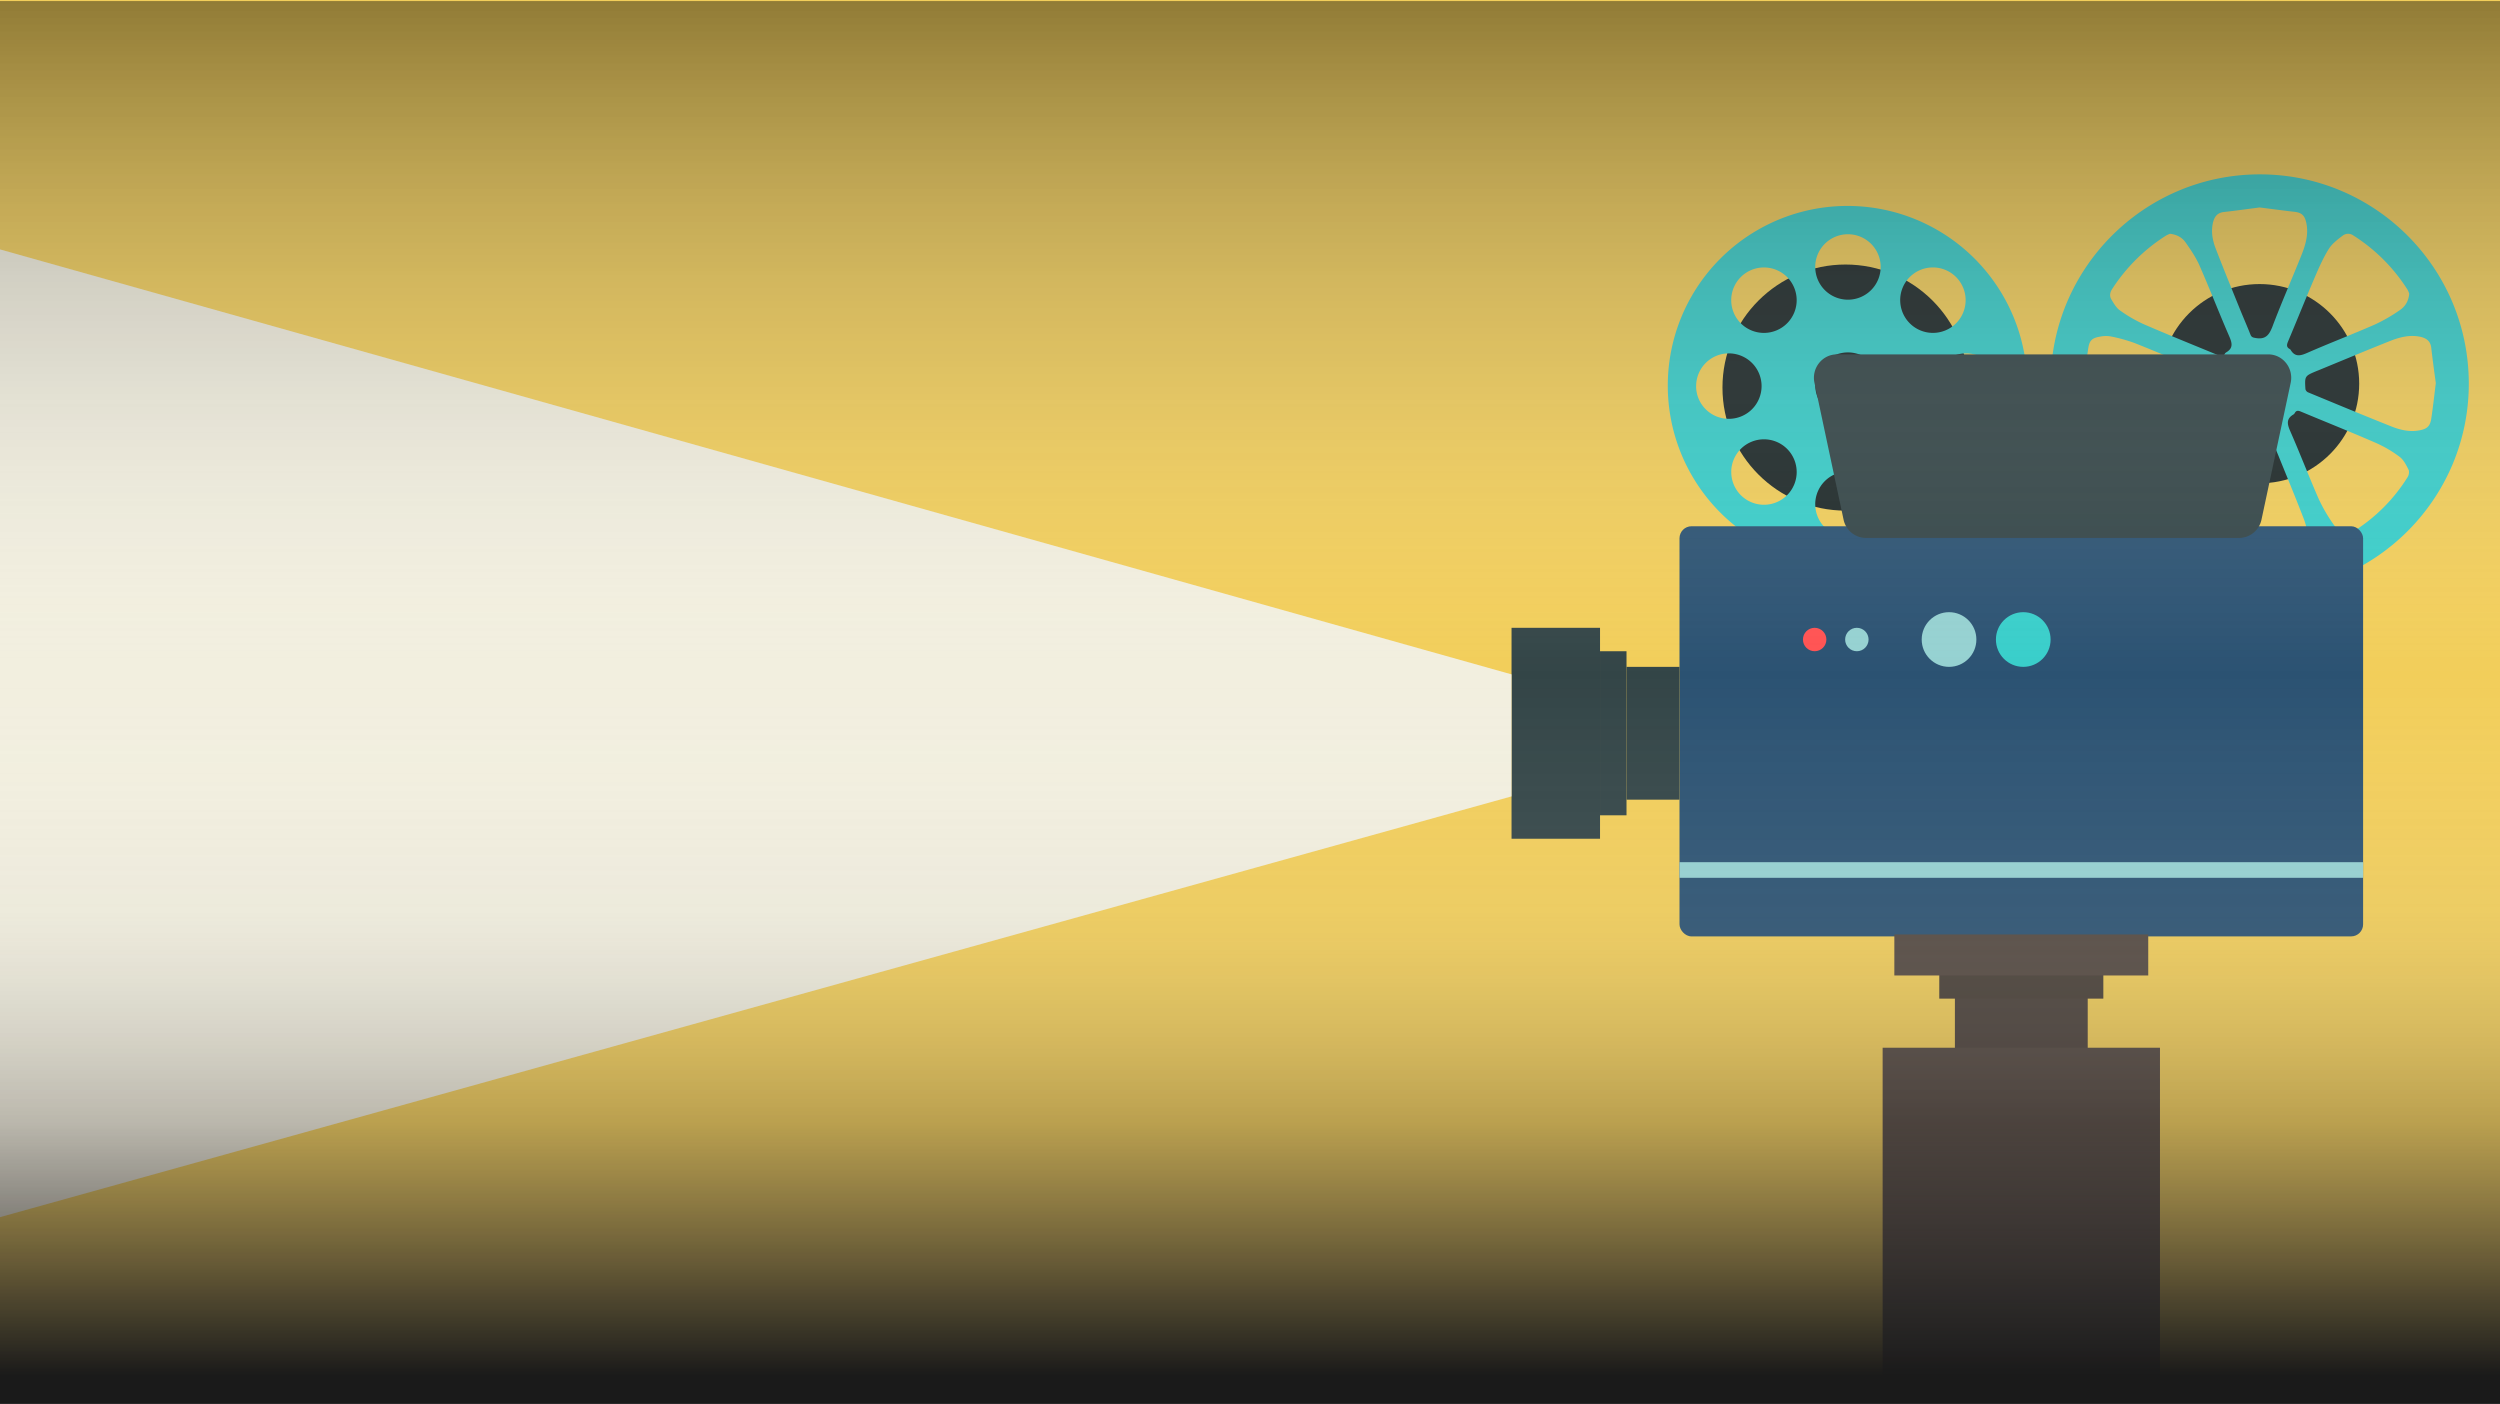 <svg id="Layer_1" data-name="Layer 1" xmlns="http://www.w3.org/2000/svg" xmlns:xlink="http://www.w3.org/1999/xlink" viewBox="0 0 1923 1079.84"><rect x="0" y="0" width="1923" height="1079.84" fill="#808080" stroke="none"/><defs><style>.cls-1{fill:#f2ce5a;}.cls-2{fill:#1d2828;}.cls-3{fill:#38ceca;}.cls-4{fill:#2b5272;}.cls-5{fill:#334547;}.cls-6{fill:#95d1d1;}.cls-7{fill:#ff5252;}.cls-8{fill:#4c423b;}.cls-9{fill:#494037;}.cls-10{fill:#544941;}.cls-11{fill:#f2f7fe;opacity:0.81;}.cls-12{fill:url(#linear-gradient);}</style><linearGradient id="linear-gradient" x1="961.5" y1="1079.84" x2="961.5" y2="0.84" gradientUnits="userSpaceOnUse"><stop offset="0.02" stop-color="#1a1a1a"/><stop offset="0.2" stop-color="#373334" stop-opacity="0.3"/><stop offset="0.35" stop-color="#bdbcbc" stop-opacity="0.1"/><stop offset="0.52" stop-color="#fff" stop-opacity="0"/><stop offset="1" stop-opacity="0.4"/></linearGradient></defs><title>camera_bg</title><rect class="cls-1" width="1923" height="1078.68" transform="translate(1923 1078.68) rotate(-180)"/><circle class="cls-2" cx="1738.07" cy="295.12" r="76.62"/><circle class="cls-2" cx="1419.57" cy="298.12" r="94.65"/><path class="cls-3" d="M1899,294.56c.32,88.69-71.73,161-160.64,161.23-88.5.23-160.76-71.79-161-160.51s71.76-161,160.68-161.16C1826.69,134,1898.68,205.7,1899,294.56Zm-88.68,114.19A131,131,0,0,0,1851.94,367c1-1.52,1.44-4.25.71-5.7-1.79-3.59-3.78-7.61-6.85-9.9a92.66,92.66,0,0,0-18.34-10.75c-19-8.28-38.35-16-57.52-24-2-.85-3.61-1.16-4.82,1.08a2.84,2.84,0,0,1-1,1.07c-5.7,3.38-4.83,7.46-2.46,12.85,7.58,17.24,14.3,34.86,21.88,52.11a125.32,125.32,0,0,0,11.21,19.34c2.67,4,6.86,6.42,12.44,7A20.16,20.16,0,0,0,1810.32,408.75Zm-186-41.74a135.34,135.34,0,0,0,41.33,41.63,7.78,7.78,0,0,0,9.75-.61c4-3.35,8.15-7.06,10.74-11.49,4.24-7.26,7.5-15.13,10.8-22.9,6.6-15.56,12.91-31.25,19.47-46.83,1-2.26,1.06-3.82-1.25-5.07a2.92,2.92,0,0,1-1.06-1c-3.32-5.77-7.42-4.51-12.57-2.27-18,7.85-36.44,14.92-54.44,22.89a86.66,86.66,0,0,0-18.29,11.47c-3,2.34-4.47,6.56-6.49,9.7A41.43,41.43,0,0,0,1624.35,367Zm227.54-144.19a134.65,134.65,0,0,0-41.72-41.73,6.81,6.81,0,0,0-8.15.18c-4,3-8.23,6.26-10.79,10.38-4.24,6.82-7.52,14.3-10.69,21.72-7,16.33-13.58,32.81-20.48,49.16-1.08,2.57-1.52,4.49,1.31,6a1.39,1.39,0,0,1,.54.48c3.37,5.75,7.49,4.78,12.84,2.43,17.25-7.56,34.87-14.28,52.12-21.86a125.73,125.73,0,0,0,19.34-11.2c3.94-2.67,6.49-6.81,7-12.46A18.3,18.3,0,0,0,1851.89,222.82Zm-186-41.45a136.15,136.15,0,0,0-41.13,40.85c-1.83,2.78-2.21,5.52-.65,8.13,1.84,3.06,3.8,6.48,6.61,8.44a107.05,107.05,0,0,0,18.42,10.66c19.05,8.26,38.35,16,57.53,23.95,1.89.79,3.39,1.17,4.52-1a3.43,3.43,0,0,1,1.2-1.33c5.74-3.34,4.52-7.43,2.28-12.59-7.81-17.94-14.86-36.2-22.73-54.12-2.78-6.33-6.78-12.21-10.78-17.91-2.59-3.7-6.56-6-12-6.64A25.4,25.4,0,0,0,1665.85,181.37Zm204.29,86.29c-.59-5.44-4-7.69-8.75-8.66-8.18-1.65-15.93.48-23.36,3.44-18.4,7.33-36.67,15-55,22.53-.33.13-.68.25-1,.39-9.26,3.86-9.3,3.86-8.71,13.9a3.58,3.58,0,0,0,1.91,2.48c21.32,8.82,42.63,17.68,64.06,26.22,6.86,2.74,14.08,4.48,21.63,3.08,5.9-1.08,8.29-3.11,9.19-9,1.38-9.07,2.35-18.19,3.49-27.32C1872.42,285.61,1871.13,276.65,1870.14,267.66ZM1710.52,163.09c-5.09.58-7.28,3.78-8.31,8.23-1.56,6.74-.37,13.36,2,19.59,6,15.57,12.32,31,18.57,46.44,2.72,6.72,5.64,13.35,8.3,20.1.8,2,2,2.2,4,2.55,7.53,1.32,10.42-2.3,12.93-8.94,6.92-18.3,14.82-36.22,22.1-54.39,3.06-7.65,5.58-15.56,4.13-24-1.09-6.37-3.19-9.07-9.28-9.74-8.88-1-17.73-2.21-26.82-3.36C1729,160.76,1719.75,162.05,1710.52,163.09Zm-104.3,159.26c.64,5.24,2.67,7.19,8.73,8.6,6.47,1.5,12.88.32,18.86-2,17.33-6.71,34.52-13.79,51.75-20.75,5.15-2.08,10.24-4.31,15.4-6.34,1.73-.68,2.6-1.56,2.09-3.48a3.56,3.56,0,0,1-.08-1.8c1.94-6.88-2.44-8.79-7.73-10.89-17.84-7.08-35.44-14.75-53.28-21.82a119.67,119.67,0,0,0-18.43-5.1,22.27,22.27,0,0,0-8.25.19c-6.08,1-8.12,2.94-9,9-1.36,8.94-2.35,17.93-3.52,27C1603.9,304.17,1605.11,313.25,1606.22,322.35ZM1765.33,427c5.18-.61,7.38-2.69,8.81-9,1.48-6.49.24-12.89-2.06-18.87-6.2-16.12-12.82-32.08-19.3-48.09-2.54-6.27-5.23-12.48-7.72-18.77-.69-1.75-1.59-2.6-3.48-2.14a2.48,2.48,0,0,1-1.08.06c-7.19-1.72-9.71,2.3-12,8.38-6.62,17.25-14.18,34.14-20.94,51.34-2.5,6.36-4,13.13-5.58,19.81a21.33,21.33,0,0,0,.24,8.26c.88,4.87,2.74,8.34,8.75,9,9.12,1,18.2,2.28,27.4,3.45C1747.37,429.28,1756.34,428.05,1765.33,427Zm-40.91-132a13.78,13.78,0,1,0,13.91-13.7A13.79,13.79,0,0,0,1724.42,295Z"/><path class="cls-3" d="M1282.86,296.62A138.22,138.22,0,1,0,1421.08,158.4,138.21,138.21,0,0,0,1282.86,296.62ZM1382,230.89a25.17,25.17,0,1,1-25.17-25.16A25.17,25.17,0,0,1,1382,230.89Zm130.32,91.27A25.17,25.17,0,1,1,1537.51,297,25.17,25.17,0,0,1,1512.34,322.16Zm-50.7,40.19a25.17,25.17,0,1,1,25.16,25.16A25.17,25.17,0,0,1,1461.64,362.35Zm0-131.46a25.17,25.17,0,1,1,25.16,25.17A25.16,25.16,0,0,1,1461.64,230.89Zm-65.35,157a25.17,25.17,0,1,1,25.16,25.16A25.16,25.16,0,0,1,1396.29,387.89Zm0-91.65a25.17,25.17,0,1,1,25.16,25.17A25.16,25.16,0,0,1,1396.29,296.24Zm0-90.89a25.17,25.17,0,1,1,25.16,25.17A25.15,25.15,0,0,1,1396.29,205.35Zm-64.6,157.75a25.17,25.17,0,1,1,25.16,25.16A25.16,25.16,0,0,1,1331.69,363.1Zm-27-66.11a25.17,25.17,0,1,1,25.17,25.17A25.17,25.17,0,0,1,1304.64,297Z"/><rect class="cls-4" x="1291.87" y="404.79" width="525.82" height="315.49" rx="9.25" ry="9.25" transform="translate(3109.57 1125.07) rotate(-180)"/><path class="cls-5" d="M1435.31,413.8h287a17.74,17.74,0,0,0,17.25-14.21L1762,294.46c2.39-11.25-6-21.88-17.26-21.88H1412.94c-11.26,0-19.65,10.63-17.26,21.88l22.37,105.13A17.75,17.75,0,0,0,1435.31,413.8Z"/><rect class="cls-6" x="1291.87" y="663.19" width="525.82" height="12.02" transform="translate(3109.57 1338.4) rotate(-180)"/><circle class="cls-6" cx="1499.2" cy="491.92" r="21.03"/><circle class="cls-3" cx="1556.29" cy="491.92" r="21.03"/><circle class="cls-6" cx="1428.29" cy="491.92" r="9.01"/><circle class="cls-7" cx="1395.84" cy="491.92" r="9.01"/><rect class="cls-5" x="1251.12" y="512.96" width="40.76" height="102.16" transform="translate(2542.99 1128.07) rotate(-180)"/><rect class="cls-5" x="1230.74" y="500.94" width="20.38" height="126.2" transform="translate(2481.85 1128.07) rotate(-180)"/><rect class="cls-5" x="1162.67" y="482.91" width="68.06" height="162.25" transform="translate(2393.41 1128.07) rotate(-180)"/><rect class="cls-8" x="1533.65" y="735.21" width="42.26" height="102.16" transform="translate(768.5 2341.07) rotate(-90)"/><rect class="cls-9" x="1544.6" y="694.87" width="20.38" height="126.2" transform="translate(796.82 2312.75) rotate(-90)"/><rect class="cls-10" x="1539.01" y="636.9" width="31.55" height="195.3" transform="translate(820.23 2289.34) rotate(-90)"/><rect class="cls-10" x="1418.32" y="835.71" width="272.93" height="213.33" transform="translate(612.41 2497.16) rotate(-90)"/><polygon class="cls-11" points="0 936.23 1162.67 612.58 1162.67 518.73 0 191.84 0 936.23"/><rect class="cls-12" y="0.84" width="1923" height="1079"/></svg>
